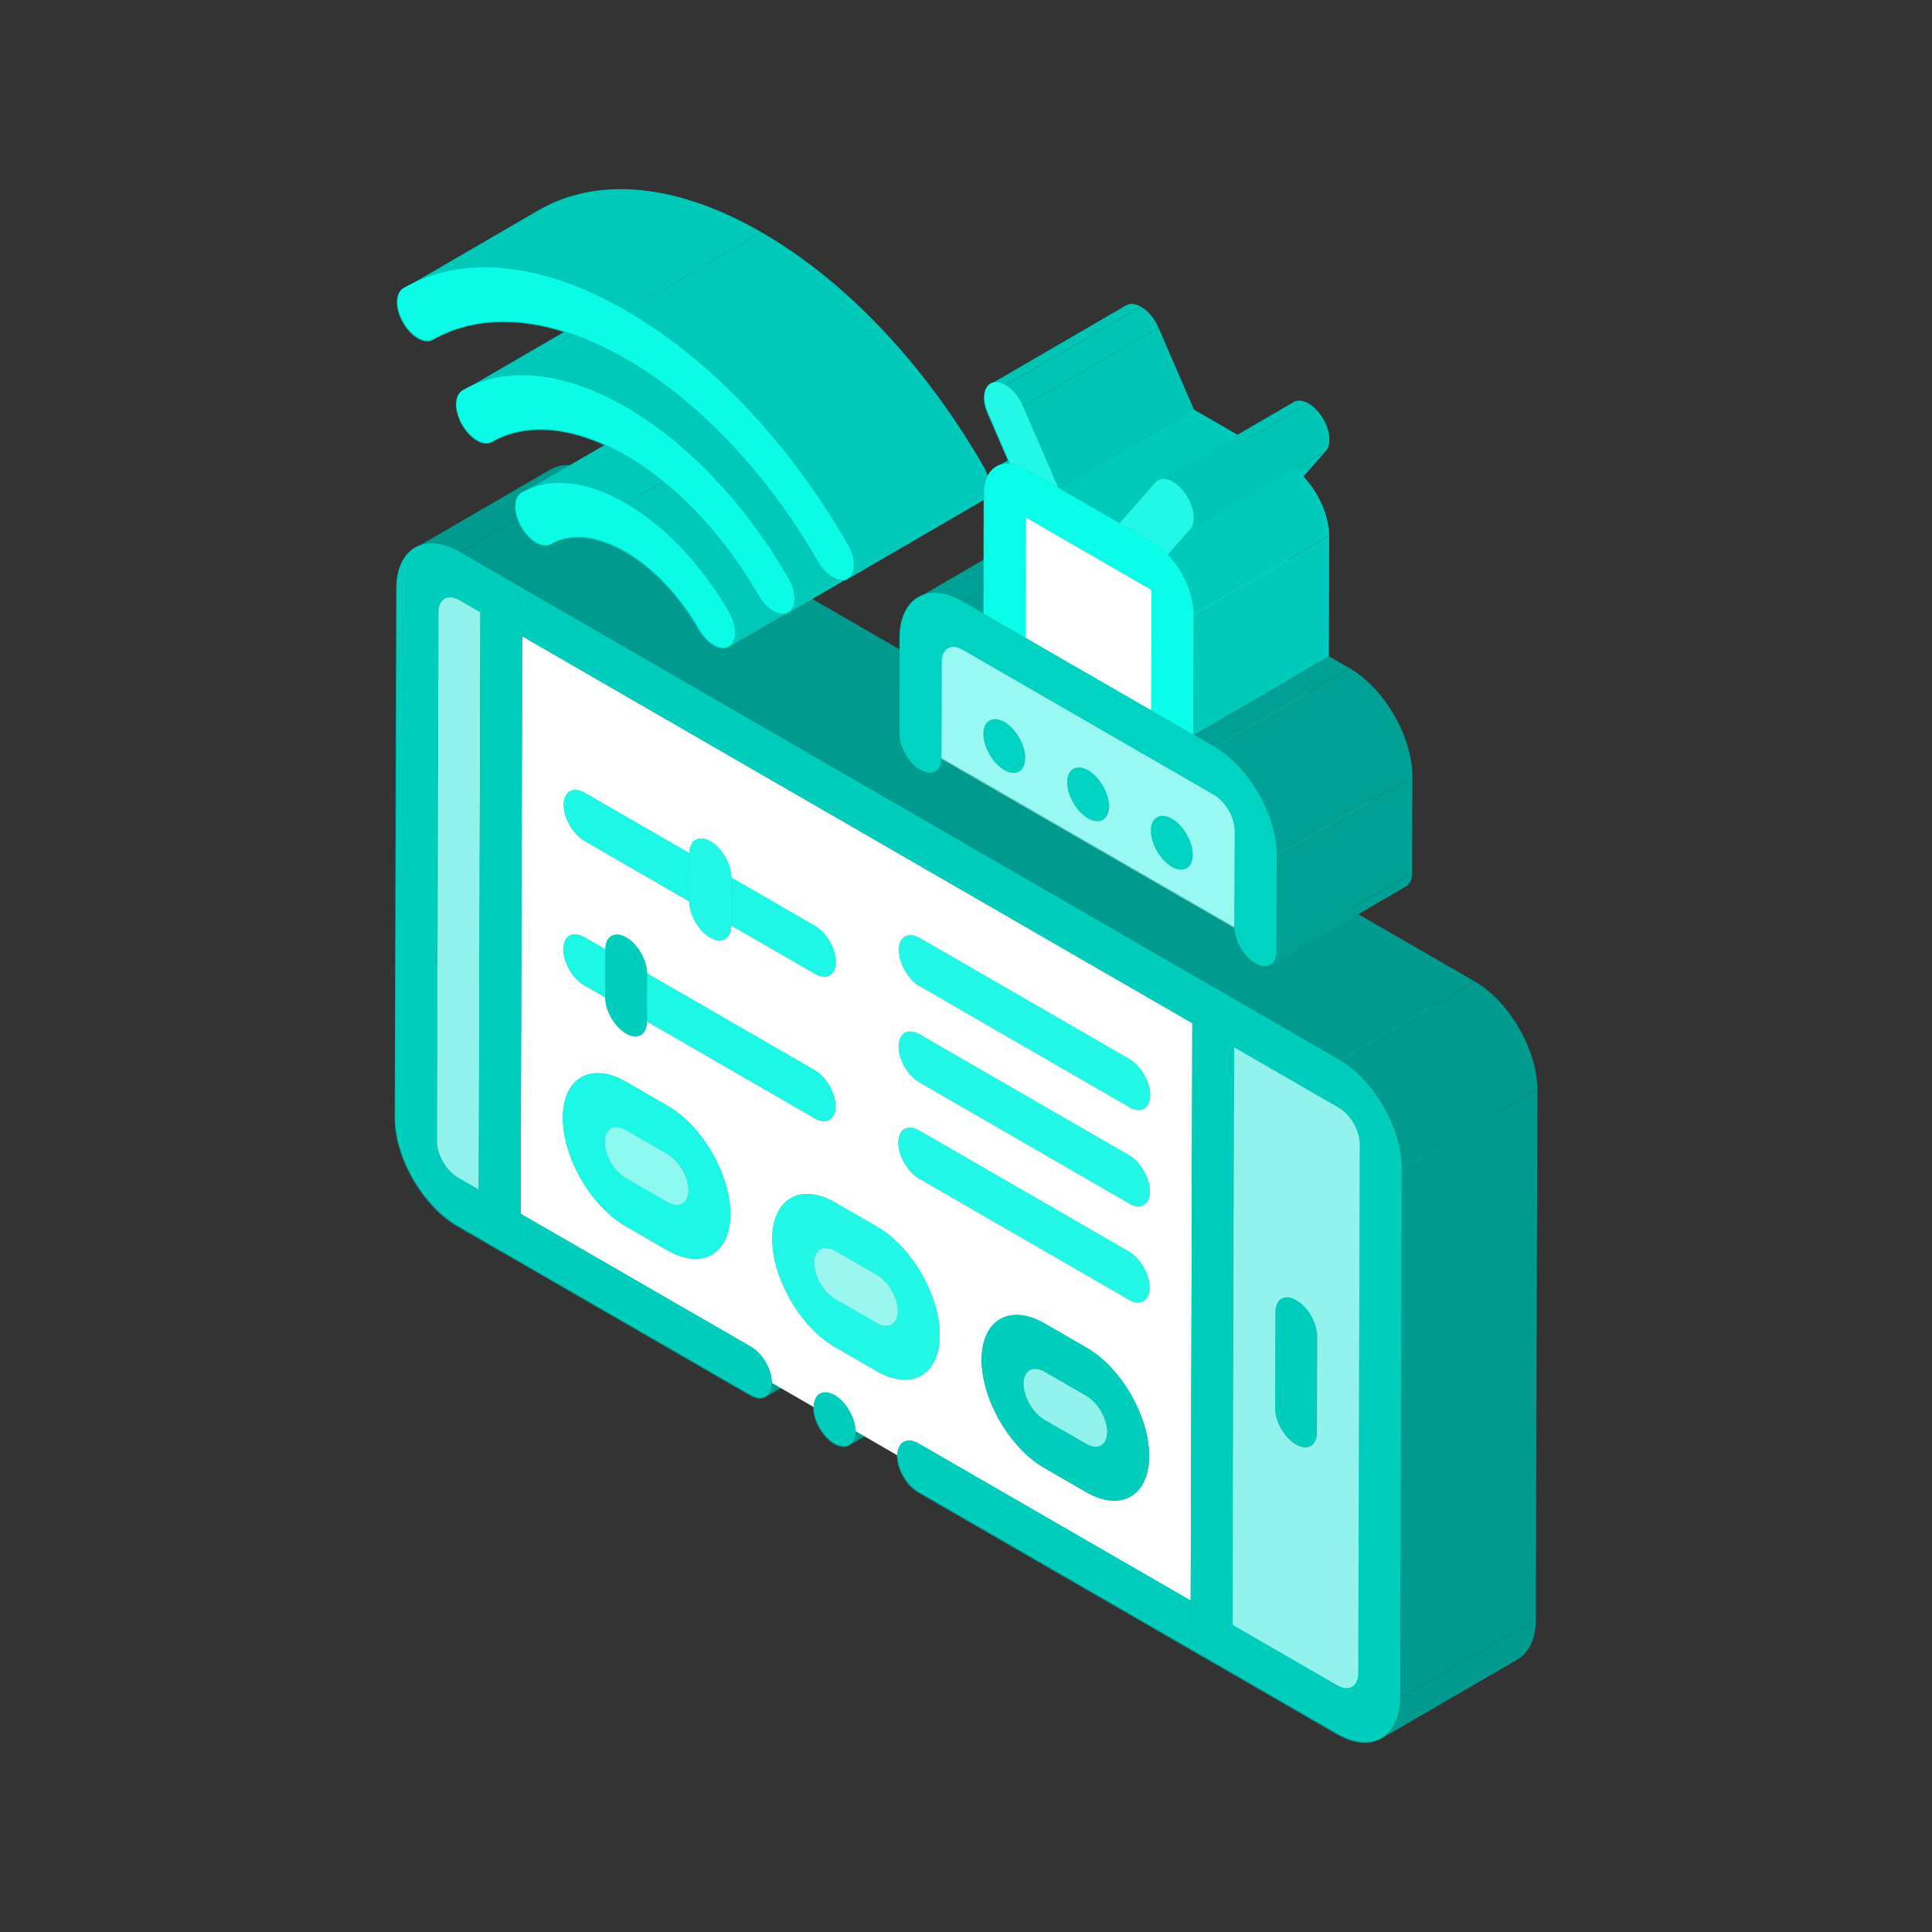 <svg xmlns="http://www.w3.org/2000/svg" enable-background="new 0 0 100 100" viewBox="0 0 100 100"><rect x="0" y="0" width="100" height="100" fill="#333333" stroke="none"/><path fill="#009b8e" d="M22.594 59.122l7.048-4.096c-.002.686.482 1.527 1.079 1.872l-7.048 4.096C23.075 60.649 22.592 59.808 22.594 59.122zM33.653 60.716l-7.048 4.096c-.197.115-.471.098-.773-.076l7.048-4.096C33.183 60.814 33.456 60.831 33.653 60.716z" class="color00249b svgShape"/><polygon fill="#009b8e" points="23.672 60.994 30.72 56.898 31.806 57.525 24.758 61.62" class="color00249b svgShape"/><path fill="#009b8e" d="M33.653,60.716l-7.048,4.096c0.195-0.113,0.315-0.354,0.316-0.697l7.048-4.096
					C33.969,60.362,33.848,60.603,33.653,60.716z" class="color00249b svgShape"/><polygon fill="#009b8e" points="26.925 62.872 33.973 58.776 33.97 60.02 26.922 64.115" class="color00249b svgShape"/><polygon fill="#009b8e" points="26.925 62.872 33.973 58.776 45.897 65.66 38.849 69.756" class="color00249b svgShape"/><polygon fill="#cdcdcd" points="32.353 63.511 39.401 59.415 41.569 60.666 34.521 64.762" class="colorcdcdcd svgShape"/><polygon fill="#009b8e" points="22.671 31.724 29.719 27.628 29.642 55.026 22.594 59.122" class="color00249b svgShape"/><polygon fill="#5fc1b9" points="24.843 31.732 31.89 27.636 31.806 57.525 24.758 61.62" class="color5f78c1 svgShape"/><polygon fill="#009b8e" points="27.01 32.983 34.058 28.887 33.973 58.776 26.925 62.872" class="color00249b svgShape"/><path fill="#cdcdcd" d="M36.159,53.799c-0.006,2.062,1.448,4.58,3.242,5.616l-7.048,4.096
					c-0.897-0.518-1.709-1.407-2.296-2.423c2.349-1.365,4.698-2.731,7.047-4.096c-2.349,1.365-4.698,2.73-7.048,4.096
					c-0.587-1.017-0.949-2.162-0.946-3.192C31.46,56.529,33.809,55.164,36.159,53.799c-2.35,1.365-4.699,2.73-7.048,4.095
					c0.003-1.022,0.365-1.742,0.949-2.081l7.048-4.096C36.524,52.057,36.161,52.777,36.159,53.799z" class="colorcdcdcd svgShape"/><path fill="#00c5b5" d="M31.594,58.453l7.048-4.096c-0.194,0.113-0.315,0.353-0.316,0.693
					c-0.002,0.686,0.482,1.527,1.082,1.874L32.36,61.02c-0.6-0.347-1.084-1.188-1.082-1.874
					C31.279,58.806,31.399,58.566,31.594,58.453z" class="color007ec5 svgShape"/><polygon fill="#00c5b5" points="32.36 61.02 39.408 56.924 41.576 58.176 34.528 62.271" class="color007ec5 svgShape"/><path fill="#41e1d4" d="M31.594,58.453l7.048-4.096c0.197-0.115,0.471-0.098,0.773,0.076l-7.048,4.096
					C32.065,58.355,31.791,58.339,31.594,58.453z" class="color5cb5c7 svgShape"/><path fill="#009b8e" d="M46.657,68.224l-7.048,4.096c0.195-0.113,0.317-0.354,0.318-0.695
					c0.002-0.686-0.485-1.525-1.079-1.868l7.048-4.096c0.594,0.343,1.081,1.182,1.079,1.868
					C46.974,67.869,46.853,68.11,46.657,68.224z" class="color00249b svgShape"/><path fill="#009b8e" d="M38.849,69.756c0.594,0.343,1.081,1.182,1.079,1.868c-0.002,0.686-0.492,0.965-1.086,0.622
					l-13.009-7.511c0.6,0.346,1.087,0.069,1.089-0.62l0.003-1.244L38.849,69.756z" class="color00249b svgShape"/><path fill="#00c5b5" d="M42.344,58.25l-7.048,4.096c-0.197,0.114-0.469,0.099-0.768-0.074l7.048-4.096
					C41.875,58.349,42.147,58.364,42.344,58.25z" class="color007ec5 svgShape"/><path fill="#cdcdcd" d="M41.569,60.666c0.901,0.52,1.719,0.568,2.31,0.224l-7.048,4.096
					c-0.004,0.002-0.007,0.004-0.011,0.006c2.349-1.365,4.698-2.73,7.047-4.096c-2.349,1.365-4.698,2.73-7.048,4.096
					c-0.59,0.337-1.404,0.287-2.299-0.23C36.635,63.533,39.454,61.895,41.569,60.666z" class="colorcdcdcd svgShape"/><polygon fill="#41e1d4" points="32.367 58.529 39.415 54.433 41.583 55.685 34.535 59.781" class="color5cb5c7 svgShape"/><path fill="#00c5b5" d="M30.06,55.813l7.048-4.096c0.592-0.344,1.411-0.296,2.314,0.225l-7.048,4.096
					C31.471,55.517,30.652,55.47,30.06,55.813z" class="color007ec5 svgShape"/><path fill="#41e1d4" d="M42.661,57.553c-0.001,0.342-0.122,0.583-0.318,0.696l-7.048,4.096
					c0.195-0.114,0.317-0.355,0.318-0.696C37.963,60.284,40.311,58.919,42.661,57.553c-2.35,1.366-4.699,2.731-7.048,4.096
					c0.002-0.686-0.482-1.523-1.079-1.868l7.048-4.096C42.18,56.029,42.663,56.867,42.661,57.553z" class="color5cb5c7 svgShape"/><path fill="#cdcdcd" d="M49.459 68.088c-.194.113-.315.352-.316.692-1.175.683-2.35 1.365-3.524 2.048-.572.332-1.144.665-1.716.997-.199.115-.463.269-.662.385-.097.056-.226.131-.322.187l-.823.478c.001-.34.122-.579.316-.692C44.525 70.955 47.345 69.317 49.459 68.088zM36.183 45.083c-.002.686.482 1.524 1.082 1.87l-7.048 4.096c-.6-.347-1.084-1.184-1.082-1.87C31.485 47.814 33.834 46.448 36.183 45.083z" class="colorcdcdcd svgShape"/><path fill="#cdcdcd" d="M36.183,45.083C36.183,45.083,36.183,45.083,36.183,45.083c-2.349,1.365-4.699,2.731-7.048,4.096
					c0,0,0,0,0,0C31.485,47.814,33.834,46.448,36.183,45.083z" class="colorcdcdcd svgShape"/><path fill="#009b8e" d="M42.411,72.184l7.048-4.096c0.198-0.115,0.472-0.099,0.773,0.075l-7.048,4.096
					C42.883,72.085,42.609,72.069,42.411,72.184z" class="color00249b svgShape"/><polygon fill="#00c5b5" points="32.374 56.039 39.422 51.943 41.59 53.194 34.542 57.29" class="color007ec5 svgShape"/><polygon fill="#00c5b5" points="31.306 49.183 38.354 45.087 38.347 47.578 31.299 51.674" class="color007ec5 svgShape"/><polygon fill="#cdcdcd" points="30.217 51.049 37.265 46.953 38.347 47.578 31.299 51.674" class="colorcdcdcd svgShape"/><path fill="#cdcdcd" d="M36.5,44.387c-0.195,0.113-0.315,0.354-0.316,0.696c-2.349,1.365-4.699,2.731-7.048,4.096
					c0.001-0.342,0.122-0.583,0.316-0.696C31.566,47.254,34.385,45.615,36.5,44.387z" class="colorcdcdcd svgShape"/><path fill="#009b8e" d="M50.993,70.727l-7.048,4.096c0.195-0.113,0.317-0.354,0.318-0.695
					c0.002-0.686-0.485-1.526-1.079-1.868l7.048-4.096c0.594,0.343,1.081,1.182,1.079,1.868
					C51.31,70.372,51.188,70.613,50.993,70.727z" class="color00249b svgShape"/><path fill="#cdcdcd" d="M39.429,49.452c0.3,0.173,0.572,0.189,0.769,0.075l-7.048,4.096
					c-0.197,0.114-0.469,0.098-0.769-0.075C34.73,52.182,37.079,50.817,39.429,49.452c-2.35,1.365-4.699,2.731-7.048,4.096
					c-0.6-0.347-1.084-1.184-1.082-1.874l7.048-4.096C38.345,48.268,38.829,49.105,39.429,49.452z" class="colorcdcdcd svgShape"/><path fill="#00c5b5" d="M29.452 48.482l7.048-4.096c.197-.115.471-.098.773.076l-7.048 4.096C29.922 48.384 29.649 48.368 29.452 48.482zM43.879 60.89l-7.048 4.096c.584-.34.947-1.061.95-2.085.006-2.058-1.448-4.577-3.239-5.611l7.048-4.096c1.791 1.034 3.245 3.553 3.239 5.611C44.826 59.829 44.463 60.551 43.879 60.89z" class="color007ec5 svgShape"/><path fill="#00c5b5" d="M34.542,57.29c1.791,1.034,3.245,3.553,3.239,5.611c-0.006,2.061-1.47,2.896-3.26,1.862
					l-2.167-1.251c-1.794-1.036-3.248-3.555-3.242-5.616c0.006-2.058,1.469-2.892,3.264-1.856L34.542,57.29z M34.528,62.271
					c0.597,0.345,1.084,0.064,1.086-0.622c0.002-0.686-0.482-1.524-1.079-1.868l-2.168-1.251c-0.6-0.347-1.087-0.069-1.089,0.617
					c-0.002,0.686,0.482,1.527,1.082,1.874L34.528,62.271L34.528,62.271z" class="color007ec5 svgShape"/><polygon fill="#009b8e" points="33.474 50.435 40.522 46.339 40.515 48.83 33.467 52.925" class="color00249b svgShape"/><path fill="#cdcdcd" d="M49.185,53.835c0.302,0.175,0.576,0.191,0.773,0.076l-7.048,4.096
					c-0.197,0.115-0.471,0.098-0.773-0.076C44.252,56.702,47.071,55.064,49.185,53.835z" class="colorcdcdcd svgShape"/><path fill="#00c5b5" d="M49.959,53.911l-7.048,4.096c0.194-0.113,0.315-0.353,0.315-0.693
					c0.002-0.69-0.482-1.527-1.082-1.874l7.048-4.096c0.6,0.347,1.084,1.184,1.082,1.874C50.273,53.559,50.153,53.799,49.959,53.911
					z" class="color007ec5 svgShape"/><path fill="#00c5b5" d="M42.144,55.44c0.6,0.347,1.084,1.184,1.082,1.874c-0.002,0.686-0.489,0.963-1.089,0.617
					l-8.67-5.006l0.007-2.491L42.144,55.44z" class="color007ec5 svgShape"/><path fill="#cdcdcd" d="M42.144,55.44l4.894-2.844l-6.524-3.767l-7.048,4.096l8.67,5.006l1.088-0.632
					C43.22,56.612,42.74,55.785,42.144,55.44z" class="colorcdcdcd svgShape"/><path fill="#009b8e" d="M33.467,52.925c-0.001,0.343-0.122,0.584-0.317,0.697l0.76-0.442L33.467,52.925z M36.063,51.93
					l4.135-2.403c0.195-0.113,0.316-0.354,0.317-0.697l-4.895,2.844L36.063,51.93z" class="color00249b svgShape"/><polygon fill="#00c5b5" points="30.224 48.558 37.272 44.463 38.354 45.087 31.306 49.183" class="color007ec5 svgShape"/><path fill="#cdcdcd" d="M53.794 70.591c-.194.113-.315.352-.316.692-1.175.683-2.35 1.365-3.524 2.048-.346.201-.691.402-1.037.602-.204.118-.476.277-.679.395-.199.116-.463.269-.662.385-.097.056-.226.131-.322.187l-.823.478c.001-.34.122-.579.316-.692C48.861 73.458 51.68 71.82 53.794 70.591zM31.622 48.49l7.048-4.096c-.194.113-.315.353-.315.693l-7.048 4.096C31.307 48.843 31.428 48.603 31.622 48.49z" class="colorcdcdcd svgShape"/><path fill="#009b8e" d="M46.746,74.687l7.048-4.096c0.198-0.115,0.472-0.099,0.773,0.075l-7.048,4.096
					C47.218,74.588,46.944,74.572,46.746,74.687z" class="color00249b svgShape"/><polygon fill="#cdcdcd" points="43.191 69.768 50.239 65.672 52.407 66.924 45.359 71.02" class="colorcdcdcd svgShape"/><path fill="#009b8e" d="M31.622,48.49l7.048-4.096c0.197-0.115,0.471-0.099,0.773,0.076l-7.048,4.096
					C32.093,48.392,31.819,48.375,31.622,48.49z" class="color00249b svgShape"/><polygon fill="#00c5b5" points="33.474 50.435 40.522 46.339 49.192 51.345 42.144 55.44" class="color007ec5 svgShape"/><path fill="#009b8e" d="M32.395,48.566c0.597,0.345,1.081,1.182,1.079,1.868l-0.007,2.491
					c-0.002,0.69-0.489,0.967-1.086,0.622c-0.6-0.346-1.084-1.184-1.082-1.874l0.007-2.491
					C31.308,48.497,31.795,48.22,32.395,48.566z" class="color00249b svgShape"/><path fill="#009b8e" d="M32.395,48.566l7.048-4.096c0.597,0.345,1.081,1.182,1.079,1.868l-7.048,4.096
					C33.476,49.749,32.992,48.911,32.395,48.566z" class="color00249b svgShape"/><path fill="#cdcdcd" d="M40.897,62.071l7.048-4.096c-0.584,0.339-0.946,1.059-0.949,2.081
					c-0.006,2.062,1.448,4.58,3.242,5.616l-7.048,4.096c-1.794-1.036-3.248-3.554-3.242-5.616
					C39.951,63.13,40.314,62.41,40.897,62.071z" class="colorcdcdcd svgShape"/><path fill="#00c5b5" d="M42.432,64.71l7.048-4.096c-0.194,0.113-0.315,0.353-0.315,0.693
					c-0.002,0.686,0.482,1.527,1.082,1.874l-7.048,4.096c-0.6-0.346-1.084-1.188-1.082-1.874
					C42.117,65.063,42.237,64.823,42.432,64.71z" class="colorc57800 svgShape"/><path fill="#cdcdcd" d="M36.204,37.611c-0.002,0.686,0.482,1.524,1.082,1.87l-7.048,4.096
					c-0.6-0.347-1.084-1.184-1.082-1.87C31.506,40.341,33.855,38.976,36.204,37.611z" class="colorcdcdcd svgShape"/><path fill="#cdcdcd" d="M36.204,37.611C36.204,37.611,36.204,37.611,36.204,37.611c-2.349,1.365-4.699,2.731-7.048,4.096
					c0,0,0,0,0,0C31.506,40.341,33.855,38.976,36.204,37.611z" class="colorcdcdcd svgShape"/><polygon fill="#00c5b5" points="43.198 67.277 50.246 63.181 52.414 64.433 45.366 68.529" class="colorc57800 svgShape"/><path fill="#68c5bd" d="M42.432,64.71l7.048-4.096c0.197-0.115,0.471-0.098,0.773,0.076l-7.048,4.096
					C42.903,64.612,42.629,64.596,42.432,64.71z" class="colorc59e68 svgShape"/><path fill="#cdcdcd" d="M36.521,36.914c-0.195,0.113-0.315,0.354-0.316,0.697c-2.349,1.365-4.699,2.731-7.048,4.096
					c0.001-0.343,0.122-0.583,0.316-0.697C31.587,39.781,34.406,38.143,36.521,36.914z" class="colorcdcdcd svgShape"/><path fill="#00c5b5" d="M53.182,64.507l-7.048,4.096c-0.197,0.114-0.469,0.099-0.768-0.074l7.048-4.096
					C52.713,64.606,52.985,64.621,53.182,64.507z" class="colorc57800 svgShape"/><path fill="#cdcdcd" d="M52.407,66.924c0.901,0.52,1.719,0.568,2.31,0.224l-7.048,4.096
					c-0.003,0.002-0.007,0.004-0.01,0.006c2.349-1.365,4.698-2.73,7.047-4.095c-2.349,1.365-4.698,2.73-7.048,4.096
					c-0.59,0.337-1.404,0.287-2.299-0.23C47.473,69.791,50.292,68.152,52.407,66.924z" class="colorcdcdcd svgShape"/><path fill="#00c5b5" d="M29.473,41.01l7.048-4.096c0.197-0.115,0.47-0.098,0.772,0.076l-7.048,4.096
					C29.943,40.912,29.67,40.896,29.473,41.01z" class="color007ec5 svgShape"/><polygon fill="#68c5bd" points="43.205 64.786 50.253 60.691 52.421 61.942 45.373 66.038" class="colorc59e68 svgShape"/><path fill="#00c5b5" d="M40.897,62.071l7.048-4.096c0.592-0.344,1.411-0.296,2.315,0.225l-7.048,4.096
					C42.309,61.774,41.489,61.727,40.897,62.071z" class="colorc57800 svgShape"/><path fill="#68c5bd" d="M53.499,63.811c-0.001,0.342-0.122,0.583-0.317,0.696l-7.048,4.096
					c0.195-0.114,0.316-0.355,0.317-0.696C48.8,66.541,51.15,65.176,53.499,63.811c-2.35,1.365-4.699,2.73-7.048,4.096
					c0.002-0.686-0.482-1.524-1.079-1.868l7.048-4.096C53.018,62.287,53.501,63.125,53.499,63.811z" class="colorc59e68 svgShape"/><polygon fill="#00c5b5" points="43.212 62.296 50.26 58.2 52.428 59.451 45.38 63.547" class="colorc57800 svgShape"/><polygon fill="#cdcdcd" points="30.238 43.577 37.286 39.481 42.704 42.609 35.656 46.705" class="colorcdcdcd svgShape"/><path fill="#cdcdcd" d="M43.785,44.483c0.3,0.173,0.572,0.189,0.769,0.075l-7.048,4.096
					c-0.197,0.114-0.469,0.098-0.769-0.075C39.087,47.213,41.436,45.848,43.785,44.483c-2.35,1.365-4.699,2.73-7.048,4.096
					c-0.6-0.347-1.084-1.184-1.082-1.874l7.048-4.096C42.702,43.299,43.185,44.136,43.785,44.483z" class="colorcdcdcd svgShape"/><path fill="#00c5b5" d="M54.717,67.147l-7.048,4.096c0.584-0.34,0.947-1.061,0.95-2.086
					c0.006-2.058-1.448-4.577-3.239-5.611l7.048-4.096c1.791,1.034,3.245,3.553,3.239,5.611
					C55.664,66.087,55.301,66.808,54.717,67.147z" class="colorc57800 svgShape"/><polygon fill="#cdcdcd" points="37.823 47.956 44.871 43.86 49.206 46.363 42.159 50.459" class="colorcdcdcd svgShape"/><path fill="#00c5b5" d="M44.555,44.558l-7.048,4.096c0.195-0.113,0.316-0.354,0.317-0.697l7.048-4.096
					C44.87,44.203,44.749,44.444,44.555,44.558z" class="colorc57800 svgShape"/><polygon fill="#00c5b5" points="35.663 44.214 42.711 40.118 42.704 42.609 35.656 46.705" class="color007ec5 svgShape"/><path fill="#cdcdcd" d="M43.026,39.425c-0.194,0.113-0.315,0.353-0.316,0.693c-1.175,0.683-2.35,1.365-3.524,2.048
					c-0.459,0.267-0.919,0.534-1.378,0.801c-0.441,0.256-0.882,0.512-1.322,0.769l-0.823,0.478c0.001-0.34,0.121-0.58,0.316-0.693
					C38.093,42.292,40.912,40.654,43.026,39.425z" class="colorcdcdcd svgShape"/><path fill="#00c5b5" d="M36.752,43.597c0.597,0.345,1.081,1.182,1.079,1.868l-0.007,2.491
					c-0.002,0.69-0.489,0.967-1.086,0.622c-0.6-0.347-1.084-1.184-1.082-1.874l0.007-2.491
					C35.665,43.528,36.152,43.251,36.752,43.597z" class="colorc57800 svgShape"/><path fill="#00c5b5" d="M37.808,42.967c-0.295,0.171-0.59,0.343-0.885,0.514l5.787-3.363
					c-1.175,0.683-2.35,1.365-3.525,2.048C38.727,42.433,38.268,42.7,37.808,42.967z M35.978,43.521
					c1.871-1.087,4.294-2.496,6.292-3.657l-4.978-2.874l-7.048,4.096l5.417,3.128C35.664,43.874,35.784,43.634,35.978,43.521z" class="color007ec5 svgShape"/><polygon fill="#009b8e" points="47.519 74.762 54.567 70.666 68.655 78.799 61.607 82.895" class="color00249b svgShape"/><polygon fill="#cdcdcd" points="54.029 76.025 61.077 71.929 63.244 73.181 56.196 77.277" class="colorcdcdcd svgShape"/><polygon fill="#00c5b5" points="37.83 45.465 44.878 41.37 44.871 43.86 37.823 47.956" class="colorc57800 svgShape"/><path fill="#00c5b5" d="M35.978 43.521l7.048-4.096c.197-.115.471-.098.773.076l-7.048 4.096C36.449 43.423 36.176 43.406 35.978 43.521zM36.752 43.597l7.048-4.096c.597.345 1.081 1.182 1.079 1.868l-7.048 4.096C37.832 44.779 37.349 43.942 36.752 43.597z" class="colorc57800 svgShape"/><path fill="#cdcdcd" d="M57.834,66.313c-0.006,2.062,1.448,4.58,3.242,5.616l-7.048,4.096
					c-1.794-1.036-3.248-3.554-3.242-5.616c0.003-1.022,0.365-1.742,0.949-2.081l7.048-4.096
					C58.2,64.572,57.837,65.292,57.834,66.313z" class="colorcdcdcd svgShape"/><path fill="#009b8e" d="M53.27,70.968l7.048-4.096c-0.194,0.113-0.315,0.353-0.316,0.693
					c-0.002,0.686,0.482,1.527,1.082,1.874l-7.048,4.096c-0.6-0.346-1.084-1.188-1.082-1.874
					C52.955,71.32,53.075,71.081,53.27,70.968z" class="color00249b svgShape"/><polygon fill="#009b8e" points="54.036 73.535 61.084 69.439 63.251 70.69 56.203 74.786" class="color00249b svgShape"/><path fill="#5fc1b9" d="M53.27,70.968l7.048-4.096c0.197-0.115,0.471-0.099,0.773,0.076l-7.048,4.096
					C53.741,70.869,53.467,70.853,53.27,70.968z" class="color5f78c1 svgShape"/><path fill="#cdcdcd" d="M53.524,55.095c-0.002,0.686,0.482,1.524,1.082,1.87c-1.175,0.683-2.35,1.365-3.525,2.048
					c-0.9,0.523-1.8,1.046-2.7,1.569l-0.823,0.478c-0.6-0.347-1.084-1.184-1.082-1.87C48.825,57.825,51.174,56.46,53.524,55.095
					c-2.35,1.365-4.699,2.73-7.048,4.096c0.001-0.343,0.122-0.583,0.316-0.696l7.048-4.096
					C53.646,54.511,53.525,54.752,53.524,55.095z" class="colorcdcdcd svgShape"/><path fill="#009b8e" d="M61.603 84.139c-.002.69.482 1.527 1.082 1.874l-15.173-8.76c-.597-.345-1.084-1.188-1.082-1.874.002-.686.492-.962 1.089-.617l14.088 8.134L61.603 84.139zM64.02 70.764l-7.048 4.096c-.197.114-.469.099-.768-.074l7.048-4.096C63.551 70.863 63.823 70.879 64.02 70.764z" class="color00249b svgShape"/><path fill="#cdcdcd" d="M63.244,73.181c0.901,0.52,1.719,0.568,2.31,0.224l-7.048,4.096
					c-0.004,0.002-0.007,0.004-0.01,0.006c2.349-1.365,4.698-2.73,7.047-4.095c-2.349,1.365-4.698,2.73-7.048,4.096
					c-0.59,0.337-1.404,0.287-2.299-0.23C58.311,76.048,61.13,74.41,63.244,73.181z" class="colorcdcdcd svgShape"/><path fill="#00c5b5" d="M46.792,58.494l7.048-4.096c0.197-0.115,0.471-0.098,0.773,0.076l-7.048,4.096
					C47.263,58.396,46.99,58.379,46.792,58.494z" class="colorc57800 svgShape"/><path fill="#cdcdcd" d="M49.206,46.363c0.302,0.175,0.576,0.191,0.773,0.076l-7.048,4.096
					c-0.197,0.115-0.471,0.098-0.773-0.076C44.273,49.23,47.092,47.592,49.206,46.363z" class="colorcdcdcd svgShape"/><polygon fill="#5fc1b9" points="54.043 71.044 61.091 66.948 63.259 68.2 56.211 72.295" class="color5f78c1 svgShape"/><path fill="#009b8e" d="M51.736,68.328l7.048-4.096c0.592-0.344,1.411-0.296,2.315,0.225l-7.048,4.096
					C53.147,68.032,52.327,67.984,51.736,68.328z" class="color00249b svgShape"/><polygon fill="#00c5b5" points="37.83 45.465 44.878 41.37 49.214 43.873 42.166 47.968" class="color007ec5 svgShape"/><path fill="#5fc1b9" d="M64.337,70.068c-0.001,0.342-0.122,0.583-0.317,0.696l-7.048,4.096
					c0.195-0.114,0.316-0.355,0.317-0.696C59.638,72.799,61.987,71.433,64.337,70.068c-2.35,1.365-4.699,2.731-7.048,4.096
					c0.002-0.686-0.482-1.524-1.079-1.868l7.048-4.096C63.855,68.544,64.339,69.382,64.337,70.068z" class="color5f78c1 svgShape"/><path fill="#00c5b5" d="M49.98,46.439l-7.048,4.096c0.194-0.113,0.315-0.353,0.316-0.693
					c0.002-0.69-0.482-1.527-1.082-1.874l7.048-4.096c0.6,0.347,1.084,1.184,1.082,1.874C50.294,46.087,50.174,46.326,49.98,46.439z
					" class="color007ec5 svgShape"/><polygon fill="#009b8e" points="54.05 68.553 61.098 64.457 63.266 65.709 56.218 69.805" class="color00249b svgShape"/><path fill="#cdcdcd" d="M53.538,50.113c-0.002,0.686,0.482,1.524,1.082,1.87l-7.048,4.096
					c-0.6-0.347-1.084-1.184-1.082-1.87C48.839,52.844,51.188,51.479,53.538,50.113c-2.35,1.365-4.699,2.73-7.048,4.096
					c0.001-0.342,0.122-0.583,0.316-0.696l7.048-4.096C53.66,49.53,53.539,49.771,53.538,50.113z" class="colorcdcdcd svgShape"/><path fill="#00c5b5" d="M46.806,53.513l7.048-4.096c0.197-0.115,0.471-0.098,0.772,0.076l-7.048,4.096
					C47.277,53.414,47.004,53.398,46.806,53.513z" class="colorc57800 svgShape"/><path fill="#009b8e" d="M65.555,73.405l-7.048,4.096c0.584-0.34,0.947-1.061,0.95-2.086
					c0.006-2.058-1.448-4.577-3.239-5.61l7.048-4.096c1.791,1.034,3.245,3.553,3.239,5.611
					C66.502,72.344,66.139,73.065,65.555,73.405z" class="color00249b svgShape"/><path fill="#cdcdcd" d="M53.552,45.132c-0.002,0.686,0.482,1.524,1.082,1.87c-1.175,0.683-2.35,1.365-3.525,2.048
					c-0.346,0.201-0.691,0.402-1.037,0.602c-0.555,0.322-1.109,0.645-1.664,0.967l-0.823,0.478c-0.6-0.347-1.084-1.184-1.082-1.87
					C48.854,47.862,51.203,46.497,53.552,45.132c-2.35,1.365-4.699,2.73-7.048,4.096c0.001-0.343,0.122-0.583,0.316-0.697
					l7.048-4.096C53.674,44.548,53.553,44.789,53.552,45.132z" class="colorcdcdcd svgShape"/><path fill="#68c5bd" d="M45.373,66.038c0.597,0.345,1.081,1.182,1.079,1.868c-0.002,0.686-0.489,0.967-1.086,0.622
					l-2.168-1.251c-0.6-0.346-1.084-1.188-1.082-1.874c0.002-0.686,0.489-0.963,1.089-0.617L45.373,66.038z" class="colorc59e68 svgShape"/><path fill="#00c5b5" d="M45.38,63.547c1.791,1.034,3.245,3.553,3.239,5.611c-0.006,2.062-1.47,2.896-3.26,1.862
					l-2.168-1.252c-1.794-1.036-3.248-3.554-3.242-5.616c0.006-2.058,1.469-2.892,3.264-1.856L45.38,63.547z M45.366,68.529
					c0.597,0.345,1.084,0.064,1.086-0.622c0.002-0.686-0.482-1.524-1.079-1.868l-2.168-1.252c-0.6-0.346-1.087-0.069-1.089,0.617
					c-0.002,0.686,0.482,1.527,1.082,1.874L45.366,68.529L45.366,68.529z" class="colorc57800 svgShape"/><path fill="#cdcdcd" d="M65.444,63.222c0.3,0.173,0.573,0.189,0.77,0.075l-7.048,4.096
					c-0.197,0.114-0.469,0.098-0.77-0.075C60.51,66.089,63.329,64.451,65.444,63.222z" class="colorcdcdcd svgShape"/><path fill="#00c5b5" d="M66.214,63.297l-7.048,4.096c0.194-0.113,0.315-0.353,0.316-0.694
					c0.002-0.69-0.482-1.527-1.079-1.872l7.048-4.096c0.597,0.345,1.081,1.182,1.079,1.872
					C66.529,62.944,66.408,63.184,66.214,63.297z" class="colorc57800 svgShape"/><path fill="#00c5b5" d="M58.403,64.827c0.597,0.345,1.081,1.182,1.079,1.872c-0.002,0.686-0.489,0.963-1.086,0.619
					l-10.838-6.257c-0.6-0.347-1.084-1.184-1.082-1.87c0.002-0.69,0.489-0.967,1.089-0.621L58.403,64.827z" class="colorc57800 svgShape"/><path fill="#cdcdcd" d="M58.403,64.827l4.895-2.844l-8.692-5.018l-7.048,4.096l10.838,6.257l1.085-0.631
					C59.478,66,58.996,65.17,58.403,64.827z" class="colorcdcdcd svgShape"/><path fill="#00c5b5" d="M46.821,48.531l7.048-4.096c0.197-0.115,0.471-0.098,0.773,0.076l-7.048,4.096
					C47.291,48.433,47.018,48.416,46.821,48.531z" class="colorc57800 svgShape"/><polygon fill="#00c5b5" points="47.565 58.57 54.613 54.474 65.451 60.732 58.403 64.827" class="colorc57800 svgShape"/><path fill="#cdcdcd" d="M66.228,58.316l-7.048,4.096c-0.197,0.114-0.469,0.099-0.77-0.075l7.048-4.096
					C65.758,58.414,66.031,58.43,66.228,58.316z" class="colorcdcdcd svgShape"/><path fill="#00c5b5" d="M66.228,58.316l-7.048,4.096c0.194-0.113,0.315-0.353,0.316-0.694
					c0.002-0.69-0.482-1.527-1.079-1.872l7.048-4.096c0.597,0.345,1.081,1.182,1.079,1.872
					C66.543,57.963,66.422,58.203,66.228,58.316z" class="colorc57800 svgShape"/><path fill="#00c5b5" d="M58.417,59.846c0.597,0.345,1.081,1.182,1.079,1.872c-0.002,0.686-0.489,0.963-1.086,0.619
					l-10.838-6.257c-0.6-0.347-1.084-1.184-1.082-1.87c0.002-0.69,0.489-0.967,1.089-0.621L58.417,59.846z" class="colorc57800 svgShape"/><path fill="#cdcdcd" d="M58.417,59.846l4.894-2.844l-8.692-5.018l-7.048,4.096l10.838,6.257l1.085-0.631
					C59.492,61.019,59.011,60.189,58.417,59.846z" class="colorcdcdcd svgShape"/><polygon fill="#00c5b5" points="47.579 53.589 54.627 49.493 65.465 55.75 58.417 59.846" class="colorc57800 svgShape"/><path fill="#cdcdcd" d="M65.472,53.259c0.3,0.173,0.573,0.189,0.77,0.075l-7.048,4.096
					c-0.197,0.114-0.469,0.098-0.77-0.075C60.539,56.126,63.358,54.488,65.472,53.259z" class="colorcdcdcd svgShape"/><path fill="#00c5b5" d="M66.242,53.334l-7.048,4.096c0.194-0.113,0.315-0.353,0.316-0.694
					c0.002-0.69-0.482-1.527-1.079-1.872l7.048-4.096c0.597,0.345,1.081,1.182,1.079,1.872
					C66.557,52.981,66.436,53.221,66.242,53.334z" class="colorc57800 svgShape"/><path fill="#00c5b5" d="M58.431,54.864c0.597,0.345,1.081,1.182,1.079,1.872c-0.002,0.686-0.489,0.963-1.086,0.619
					l-10.838-6.257c-0.6-0.347-1.084-1.184-1.082-1.87c0.002-0.69,0.489-0.967,1.089-0.62L58.431,54.864z" class="colorc57800 svgShape"/><path fill="#cdcdcd" d="M58.431,54.864l4.894-2.844l-8.691-5.018l-7.048,4.096l10.838,6.257l1.085-0.631
					C59.506,56.037,59.025,55.207,58.431,54.864z" class="colorcdcdcd svgShape"/><polygon fill="#00c5b5" points="47.593 48.607 54.641 44.511 65.479 50.769 58.431 54.864" class="colorc57800 svgShape"/><path fill="#00c5b5" d="M29.135,49.179c0.002-0.69,0.489-0.967,1.089-0.621l1.082,0.625l-0.007,2.491l-1.082-0.625
					C29.617,50.703,29.133,49.865,29.135,49.179z" class="color007ec5 svgShape"/><path fill="#009b8e" d="M62.011,51.066l7.048-4.096c-0.194,0.113-0.315,0.353-0.316,0.693l-7.048,4.096
					C61.696,51.419,61.816,51.179,62.011,51.066z" class="color00249b svgShape"/><polygon fill="#cdcdcd" points="27.01 32.983 34.058 28.887 68.74 48.911 61.692 53.007" class="colorcdcdcd svgShape"/><polygon fill="#009b8e" points="61.695 51.759 68.743 47.663 68.74 48.911 61.692 53.007" class="color00249b svgShape"/><path fill="#41e1d4" d="M34.528,62.271c0.168,0.097,0.327,0.144,0.469,0.147c0.017,0,0.034,0,0.051-0.001
					c0.027-0.001,0.053-0.005,0.078-0.01c0.005-0.001,0.01-0.002,0.015-0.003c0.034-0.007,0.067-0.018,0.098-0.031
					c0.058-0.025,0.111-0.059,0.157-0.104c0.031-0.03,0.06-0.064,0.085-0.103c0.017-0.026,0.032-0.053,0.046-0.083
					c0.028-0.059,0.049-0.125,0.064-0.197c0.007-0.036,0.013-0.074,0.017-0.114c0.004-0.04,0.006-0.081,0.006-0.124
					c0-0.086-0.007-0.174-0.021-0.263c-0.014-0.089-0.035-0.179-0.063-0.27c-0.014-0.045-0.029-0.09-0.045-0.135
					c-0.182-0.493-0.539-0.964-0.95-1.201l-2.167-1.251c-0.056-0.033-0.112-0.06-0.166-0.081c-0.018-0.007-0.036-0.014-0.054-0.02
					c-0.088-0.03-0.173-0.046-0.252-0.048c-0.127-0.003-0.24,0.029-0.334,0.093c-0.023,0.016-0.046,0.034-0.066,0.054
					c-0.073,0.07-0.13,0.163-0.168,0.278c-0.016,0.049-0.028,0.102-0.037,0.159c-0.006,0.038-0.01,0.078-0.012,0.119
					c-0.001,0.021-0.001,0.042-0.002,0.063c-0.001,0.257,0.067,0.536,0.183,0.803c0.039,0.089,0.083,0.176,0.132,0.261
					c0.049,0.085,0.103,0.167,0.16,0.245c0.086,0.117,0.182,0.226,0.284,0.321c0.034,0.032,0.069,0.062,0.104,0.091
					c0.071,0.057,0.144,0.109,0.219,0.152L34.528,62.271z" class="color5cb5c7 svgShape"/><path fill="#009b8e" d="M43.184 72.259c.594.343 1.081 1.182 1.079 1.868-.002.686-.492.965-1.086.622-.597-.345-1.084-1.188-1.082-1.874C42.097 72.19 42.587 71.914 43.184 72.259zM22.987 31.03l7.048-4.096c-.194.113-.315.353-.316.694l-7.048 4.096C22.672 31.383 22.793 31.143 22.987 31.03z" class="color00249b svgShape"/><path fill="#5fc1b9" d="M22.987,31.03l7.048-4.096c0.197-0.114,0.469-0.099,0.77,0.075l-7.048,4.096
					C23.457,30.932,23.184,30.916,22.987,31.03z" class="color5f78c1 svgShape"/><path fill="#5fc1b9" d="M24.843,31.732L24.758,61.62l-1.085-0.627c-0.597-0.345-1.081-1.186-1.079-1.872l0.078-27.398
					c0.002-0.686,0.489-0.963,1.086-0.619L24.843,31.732z" class="color5f78c1 svgShape"/><polygon fill="#5fc1b9" points="23.757 31.105 30.805 27.009 31.89 27.636 24.843 31.732" class="color5f78c1 svgShape"/><path fill="#009b8e" d="M21.453,28.39l7.048-4.096c0.591-0.344,1.41-0.296,2.311,0.224l-7.048,4.096
					C22.863,28.094,22.045,28.047,21.453,28.39z" class="color00249b svgShape"/><polygon fill="#009b8e" points="27.014 31.736 34.062 27.64 34.058 28.887 27.01 32.983" class="color00249b svgShape"/><polygon fill="#009b8e" points="23.764 28.614 30.812 24.518 32.98 25.77 25.932 29.866" class="color00249b svgShape"/><path fill="#009b8e" d="M25.932 29.866c.6.347 1.084 1.184 1.082 1.87l-.004 1.247-.085 29.889-.003 1.244c-.002.69-.489.967-1.089.62l-2.168-1.251c-1.791-1.034-3.245-3.553-3.239-5.614l.078-27.398c.006-2.058 1.469-2.892 3.26-1.858L25.932 29.866zM24.758 61.62l.085-29.889-1.085-.627c-.597-.345-1.084-.067-1.086.619l-.078 27.398c-.002.686.482 1.527 1.079 1.872L24.758 61.62 24.758 61.62zM62.011 51.066l7.048-4.096c.197-.115.471-.098.773.076l-7.048 4.096C62.482 50.968 62.208 50.952 62.011 51.066z" class="color00249b svgShape"/><polygon fill="#009b8e" points="25.932 29.866 32.98 25.77 69.832 47.047 62.784 51.142" class="color00249b svgShape"/><path fill="#009b8e" d="M25.932,29.866l7.048-4.096c0.6,0.347,1.084,1.184,1.082,1.87l-7.048,4.096
					C27.015,31.05,26.532,30.212,25.932,29.866z" class="color00249b svgShape"/><path fill="#00c5b5" d="M29.156,41.707c0.002-0.69,0.489-0.967,1.089-0.621l5.417,3.128l-0.007,2.491l-5.417-3.128
					C29.638,43.23,29.154,42.393,29.156,41.707z" class="color007ec5 svgShape"/><polygon fill="#009b8e" points="61.607 82.895 68.655 78.799 68.651 80.043 61.603 84.139" class="color00249b svgShape"/><polygon fill="#cdcdcd" points="61.692 53.007 68.74 48.911 68.655 78.799 61.607 82.895" class="colorcdcdcd svgShape"/><polygon fill="#009b8e" points="63.859 54.258 70.907 50.162 70.822 80.051 63.774 84.147" class="color00249b svgShape"/><path fill="#009b8e" d="M61.603,84.139l7.048-4.096c-0.002,0.69,0.482,1.527,1.082,1.874l-7.048,4.096
					C62.085,85.666,61.601,84.828,61.603,84.139z" class="color00249b svgShape"/><path fill="#5fc1b9" d="M56.211,72.295c0.597,0.345,1.081,1.182,1.079,1.868c-0.002,0.686-0.489,0.967-1.086,0.622
					l-2.168-1.251c-0.6-0.346-1.084-1.188-1.082-1.874c0.002-0.686,0.489-0.963,1.089-0.617L56.211,72.295z" class="color5f78c1 svgShape"/><path fill="#00c5b5" d="M42.166,47.968c0.6,0.347,1.084,1.184,1.082,1.874c-0.002,0.686-0.489,0.963-1.089,0.617
					l-4.335-2.503l0.007-2.491L42.166,47.968z" class="color007ec5 svgShape"/><path fill="#009b8e" d="M56.218,69.805c1.791,1.034,3.245,3.553,3.239,5.61c-0.006,2.062-1.469,2.896-3.26,1.862
					l-2.168-1.252c-1.794-1.036-3.248-3.554-3.242-5.616c0.006-2.058,1.47-2.892,3.264-1.856L56.218,69.805z M56.203,74.786
					c0.597,0.345,1.084,0.064,1.086-0.622c0.002-0.686-0.482-1.524-1.079-1.868l-2.168-1.252c-0.6-0.346-1.087-0.069-1.089,0.617
					c-0.002,0.686,0.482,1.527,1.082,1.874L56.203,74.786L56.203,74.786z" class="color00249b svgShape"/><polygon fill="#009b8e" points="63.774 84.147 70.822 80.051 76.243 83.18 69.195 87.276" class="color00249b svgShape"/><path fill="#5fc1b9" d="M74.107,70.719c0.3,0.174,0.573,0.189,0.77,0.075l-7.048,4.096
					c-0.197,0.114-0.469,0.098-0.77-0.075C69.408,73.45,71.757,72.084,74.107,70.719c-2.35,1.366-4.699,2.731-7.048,4.096
					c-0.6-0.346-1.084-1.184-1.082-1.87l7.048-4.096C73.023,69.535,73.507,70.372,74.107,70.719z" class="color5f78c1 svgShape"/><path fill="#009b8e" d="M74.877,70.794l-7.048,4.096c0.194-0.113,0.315-0.353,0.316-0.694l7.048-4.096
					C75.192,70.441,75.071,70.681,74.877,70.794z" class="color00249b svgShape"/><polygon fill="#5fc1b9" points="65.991 67.963 73.039 63.867 73.025 68.849 65.977 72.945" class="color5f78c1 svgShape"/><path fill="#5fc1b9" d="M73.356,63.171c-0.195,0.113-0.315,0.354-0.316,0.697c-1.175,0.683-2.35,1.365-3.524,2.048
					c-0.572,0.333-1.144,0.665-1.716,0.997c-0.199,0.116-0.464,0.269-0.662,0.385c-0.097,0.056-0.226,0.131-0.322,0.187
					l-0.823,0.478c0.001-0.343,0.122-0.583,0.316-0.697C68.422,66.038,71.241,64.399,73.356,63.171z" class="color5f78c1 svgShape"/><polygon fill="#009b8e" points="68.159 69.215 75.207 65.119 75.193 70.1 68.145 74.196" class="color00249b svgShape"/><path fill="#009b8e" d="M66.308,67.266l7.048-4.096c0.197-0.115,0.471-0.098,0.773,0.076l-7.048,4.096
					C66.778,67.168,66.505,67.152,66.308,67.266z" class="color00249b svgShape"/><path fill="#009b8e" d="M67.08,67.342l7.048-4.096c0.597,0.345,1.081,1.182,1.079,1.872l-7.048,4.096
					C68.161,68.525,67.677,67.687,67.08,67.342z" class="color00249b svgShape"/><polygon fill="#5fc1b9" points="70.358 59.256 77.406 55.16 77.329 82.558 70.281 86.654" class="color5f78c1 svgShape"/><path fill="#009b8e" d="M77.011,83.254l-7.048,4.096c-0.197,0.114-0.469,0.099-0.768-0.074l7.048-4.096
					C76.543,83.353,76.814,83.369,77.011,83.254z" class="color00249b svgShape"/><path fill="#5fc1b9" d="M77.011,83.254l-7.048,4.096c0.195-0.113,0.316-0.355,0.317-0.696l7.048-4.096
					C77.328,82.9,77.206,83.141,77.011,83.254z" class="color5f78c1 svgShape"/><path fill="#009b8e" d="M78.546 85.895l-7.048 4.096c.584-.34.947-1.061.95-2.086l7.048-4.096C79.493 84.834 79.13 85.555 78.546 85.895zM67.08 67.342c.597.345 1.081 1.182 1.079 1.872l-.014 4.981c-.002.686-.489.963-1.086.619-.6-.346-1.084-1.184-1.082-1.87l.014-4.982C65.993 67.273 66.48 66.996 67.08 67.342zM27.014 31.736c.002-.686-.482-1.524-1.082-1.87l36.852 21.277c-.6-.347-1.087-.069-1.089.617l-.003 1.247L27.01 32.983 27.014 31.736z" class="color00249b svgShape"/><polygon fill="#5fc1b9" points="63.859 54.258 70.907 50.162 76.328 53.292 69.28 57.388" class="color5f78c1 svgShape"/><path fill="#5fc1b9" d="M69.28,57.388l7.048-4.096c0.597,0.345,1.081,1.182,1.079,1.868l-7.048,4.096
					C70.36,58.57,69.877,57.732,69.28,57.388z" class="color5f78c1 svgShape"/><path fill="#5fc1b9" d="M69.28,57.388c0.597,0.345,1.081,1.182,1.079,1.868l-0.078,27.398
					c-0.002,0.686-0.489,0.967-1.086,0.622l-5.421-3.13l0.085-29.889L69.28,57.388z M68.145,74.196l0.014-4.981
					c0.002-0.69-0.482-1.527-1.079-1.872c-0.6-0.346-1.087-0.069-1.089,0.62l-0.014,4.982c-0.002,0.686,0.482,1.524,1.082,1.87
					C67.656,75.159,68.143,74.882,68.145,74.196L68.145,74.196z" class="color5f78c1 svgShape"/><polygon fill="#009b8e" points="72.526 60.507 79.574 56.411 79.496 83.81 72.448 87.905" class="color00249b svgShape"/><polygon fill="#009b8e" points="62.784 51.142 69.832 47.047 76.335 50.801 69.287 54.897" class="color00249b svgShape"/><path fill="#009b8e" d="M69.287,54.897c1.791,1.034,3.245,3.553,3.239,5.611l-0.078,27.398
					c-0.006,2.062-1.47,2.896-3.26,1.862l-6.503-3.754c-0.6-0.347-1.084-1.184-1.082-1.874l0.092-32.379
					c0.002-0.686,0.489-0.963,1.089-0.617L69.287,54.897z M70.281,86.654l0.078-27.398c0.002-0.686-0.482-1.524-1.079-1.868
					l-5.421-3.13l-0.085,29.889l5.421,3.13C69.792,87.621,70.279,87.34,70.281,86.654L70.281,86.654z" class="color00249b svgShape"/><path fill="#009b8e" d="M69.287,54.897l7.048-4.096c1.791,1.034,3.245,3.553,3.239,5.611l-7.048,4.096
					C72.532,58.449,71.078,55.931,69.287,54.897z" class="color00249b svgShape"/><g class="color000000 svgShape"><path fill="#00c9b9" d="M26.977,25.542l7.048-4.096c1.435-0.821,3.343-0.623,5.37,0.547l-7.048,4.096
					C30.32,24.919,28.412,24.721,26.977,25.542z" class="color0082c9 svgShape"/><path fill="#00c9b9" d="M32.347,26.089c2.03,1.172,3.934,3.175,5.359,5.648c0.423,0.729,0.421,1.518-0.005,1.761
					c-0.211,0.121-0.489,0.081-0.767-0.079c-0.278-0.16-0.555-0.442-0.765-0.806c-1.018-1.764-2.376-3.194-3.829-4.033
					c-1.449-0.837-2.811-0.976-3.836-0.392c-0.211,0.12-0.489,0.082-0.766-0.079c-0.277-0.16-0.555-0.441-0.766-0.806
					c-0.423-0.733-0.421-1.522,0.005-1.761C28.412,24.721,30.32,24.919,32.347,26.089z" class="color0082c9 svgShape"/><path fill="#00c9b9" d="M32.347,26.089l7.048-4.096c2.03,1.172,3.934,3.175,5.359,5.648
					c0.423,0.729,0.421,1.518-0.005,1.761l-7.048,4.096c0.426-0.243,0.428-1.031,0.005-1.761
					C36.281,29.264,34.377,27.261,32.347,26.089z" class="color0082c9 svgShape"/><path fill="#00c9b9" d="M23.922,20.247l7.048-4.096c2.331-1.328,5.387-0.901,8.439,0.861
					c3.053,1.763,6.103,4.861,8.42,8.872l-7.048,4.096c-2.317-4.011-5.366-7.109-8.42-8.872
					C29.309,19.347,26.253,18.919,23.922,20.247z" class="color0082c9 svgShape"/><path fill="#00c9b9" d="M20.864 14.955l7.048-4.096c3.081-1.756 7.169-1.339 11.511 1.168l-7.048 4.096C28.034 13.616 23.945 13.199 20.864 14.955zM40.781 29.981l7.048-4.096c.423.733.421 1.522-.005 1.761l-7.048 4.096C41.202 31.503 41.204 30.714 40.781 29.981z" class="color0082c9 svgShape"/><path fill="#00c9b9" d="M40.781,29.981c0.423,0.733,0.421,1.522-0.005,1.761c-0.211,0.122-0.489,0.084-0.766-0.076
					c-0.277-0.16-0.555-0.442-0.766-0.809c-1.895-3.282-4.39-5.816-6.888-7.259s-4.999-1.792-6.906-0.705
					c-0.215,0.122-0.493,0.083-0.767-0.076c-0.278-0.16-0.555-0.442-0.765-0.809c-0.423-0.729-0.421-1.518,0.005-1.761
					c2.331-1.328,5.387-0.901,8.439,0.861C35.415,22.872,38.464,25.969,40.781,29.981z" class="color0082c9 svgShape"/><path fill="#00c9b9" d="M32.375,16.122c4.345,2.509,8.419,6.805,11.48,12.106c0.423,0.733,0.421,1.522-0.005,1.761
					c-0.211,0.124-0.489,0.085-0.767-0.076c-0.278-0.16-0.552-0.44-0.765-0.809c-2.651-4.591-6.186-8.319-9.95-10.492
					c-3.761-2.171-7.306-2.531-9.974-1.011c-0.213,0.121-0.491,0.083-0.769-0.077c-0.278-0.16-0.555-0.443-0.767-0.809
					c-0.42-0.727-0.418-1.516,0.005-1.761C23.945,13.199,28.034,13.616,32.375,16.122z" class="color0082c9 svgShape"/><path fill="#00c9b9" d="M32.375,16.122l7.048-4.096c4.345,2.509,8.419,6.804,11.48,12.106
					c0.423,0.733,0.421,1.522-0.005,1.761l-7.048,4.096c0.426-0.239,0.428-1.028,0.005-1.761
					C40.794,22.927,36.72,18.631,32.375,16.122z" class="color0082c9 svgShape"/></g><g class="color000000 svgShape"><path fill="#00a194" d="M55.435,35.871l-7.048,4.096c0.195-0.113,0.316-0.354,0.317-0.697l7.048-4.096
					C55.751,35.516,55.63,35.757,55.435,35.871z" class="color0024a1 svgShape"/><path fill="#65c7bf" d="M57.926,33.934c-0.002,0.686,0.485,1.529,1.082,1.874l-7.048,4.096
					c-0.597-0.345-1.084-1.188-1.082-1.874C53.228,36.665,55.577,35.299,57.926,33.934z" class="color657ec7 svgShape"/><polygon fill="#00a194" points="48.718 34.288 55.766 30.192 55.752 35.173 48.704 39.269" class="color0024a1 svgShape"/><path fill="#65c7bf" d="M58.242 33.242c-.194.113-.315.352-.316.692-2.349 1.365-4.699 2.731-7.048 4.096.001-.34.122-.579.316-.692C53.309 36.109 56.128 34.471 58.242 33.242zM59.008 35.808c.298.172.571.188.768.073l-7.048 4.096c-.197.115-.469.099-.768-.073C54.075 38.675 56.894 37.037 59.008 35.808z" class="color657ec7 svgShape"/><path fill="#00a194" d="M49.033 33.595l7.048-4.096c-.194.113-.315.353-.316.693l-7.048 4.096C48.719 33.947 48.839 33.708 49.033 33.595zM51.194 37.338l7.048-4.096c.198-.115.472-.099.773.075l-7.048 4.096C51.666 37.239 51.392 37.223 51.194 37.338z" class="color0024a1 svgShape"/><path fill="#65c7bf" d="M56.081,29.499c0.197-0.115,0.471-0.099,0.773,0.076l-7.048,4.096
					c-0.303-0.175-0.576-0.191-0.774-0.076C51.148,32.366,53.967,30.728,56.081,29.499z" class="color657ec7 svgShape"/><path fill="#00a194" d="M59.776,35.881l-7.048,4.096c0.195-0.114,0.317-0.354,0.318-0.695
					c0.002-0.686-0.485-1.526-1.079-1.868l7.048-4.096c0.594,0.343,1.081,1.182,1.079,1.868
					C60.093,35.527,59.971,35.767,59.776,35.881z" class="color0024a1 svgShape"/><path fill="#65c7bf" d="M62.261,36.437c-0.002,0.686,0.485,1.529,1.082,1.874l-7.048,4.096
					c-0.597-0.345-1.084-1.188-1.082-1.874C57.563,39.167,59.912,37.802,62.261,36.437z" class="color657ec7 svgShape"/><path fill="#65c7bf" d="M62.577 35.745c-.194.113-.315.352-.316.692-2.349 1.365-4.699 2.73-7.048 4.096.001-.34.122-.579.316-.692C57.644 38.612 60.463 36.974 62.577 35.745zM63.343 38.311c.298.172.571.188.768.073l-7.048 4.096c-.197.115-.469.099-.768-.073C58.41 41.178 61.229 39.54 63.343 38.311z" class="color657ec7 svgShape"/><path fill="#00a194" d="M55.529 39.841l7.048-4.096c.198-.115.472-.099.773.075l-7.048 4.096C56.001 39.742 55.727 39.726 55.529 39.841zM64.111 38.384l-7.048 4.096c.195-.113.317-.354.318-.695.002-.686-.485-1.526-1.079-1.868l7.048-4.096c.594.343 1.081 1.182 1.079 1.868C64.428 38.03 64.306 38.27 64.111 38.384z" class="color0024a1 svgShape"/><path fill="#00a194" d="M56.302,39.916c0.594,0.343,1.081,1.182,1.079,1.868c-0.002,0.686-0.492,0.965-1.086,0.622
					c-0.597-0.345-1.084-1.188-1.082-1.874C55.215,39.847,55.705,39.571,56.302,39.916z" class="color0024a1 svgShape"/><path fill="#65c7bf" d="M66.597,38.94c-0.002,0.686,0.485,1.529,1.082,1.874l-7.048,4.096
					c-0.597-0.345-1.084-1.188-1.082-1.874C61.898,41.67,64.247,40.305,66.597,38.94z" class="color657ec7 svgShape"/><path fill="#65c7bf" d="M66.913 38.248c-.194.113-.315.352-.316.692-2.349 1.365-4.699 2.73-7.048 4.096.001-.34.122-.579.316-.692C61.979 41.115 64.798 39.477 66.913 38.248zM67.678 40.814c.298.172.571.187.768.073l-7.048 4.096c-.197.115-.469.099-.768-.073C62.745 43.681 65.564 42.042 67.678 40.814z" class="color657ec7 svgShape"/><path fill="#00a194" d="M59.865 42.344l7.048-4.096c.198-.115.472-.099.773.075l-7.048 4.096C60.336 42.245 60.062 42.229 59.865 42.344zM68.446 40.887l-7.048 4.096c.195-.113.317-.354.318-.695.002-.686-.485-1.526-1.079-1.868l7.048-4.096c.594.343 1.081 1.182 1.079 1.868C68.763 40.533 68.642 40.773 68.446 40.887z" class="color0024a1 svgShape"/><polygon fill="#65c7bf" points="63.891 43.048 70.939 38.952 70.925 43.933 63.877 48.029" class="color657ec7 svgShape"/><polygon fill="#65c7bf" points="49.807 33.671 56.855 29.575 69.86 37.084 62.812 41.18" class="color657ec7 svgShape"/><path fill="#65c7bf" d="M62.812,41.18l7.048-4.096c0.597,0.345,1.081,1.182,1.079,1.868l-7.048,4.096
					C63.893,42.362,63.409,41.524,62.812,41.18z" class="color657ec7 svgShape"/><path fill="#00a194" d="M62.819,38.689c1.791,1.034,3.245,3.549,3.239,5.611l-0.014,4.981
					c-0.002,0.69-0.489,0.967-1.086,0.622c-0.6-0.347-1.084-1.184-1.082-1.874l0.014-4.982c0.002-0.686-0.482-1.524-1.079-1.868
					l-13.005-7.509c-0.6-0.347-1.087-0.069-1.089,0.617l-0.014,4.981c-0.002,0.69-0.489,0.967-1.086,0.622
					c-0.6-0.347-1.084-1.184-1.082-1.874l0.014-4.982c0.006-2.061,1.469-2.892,3.264-1.856l1.082,0.625l2.168,1.251l6.503,3.754
					l2.168,1.251L62.819,38.689z" class="color0024a1 svgShape"/><path fill="#65c7bf" d="M62.812,41.18c0.597,0.345,1.081,1.182,1.079,1.868l-0.014,4.982l-15.173-8.76l0.014-4.981
					c0.002-0.686,0.489-0.963,1.089-0.617L62.812,41.18z M60.631,44.91c0.594,0.343,1.084,0.063,1.086-0.622
					c0.002-0.686-0.485-1.526-1.079-1.868c-0.597-0.345-1.087-0.069-1.089,0.617C59.547,43.722,60.034,44.565,60.631,44.91
					L60.631,44.91z M51.96,39.904c0.594,0.343,1.084,0.064,1.086-0.622c0.002-0.686-0.485-1.526-1.079-1.868
					c-0.597-0.345-1.087-0.069-1.089,0.617C50.876,38.716,51.363,39.559,51.96,39.904L51.96,39.904z M56.295,42.407
					c0.594,0.343,1.084,0.063,1.086-0.622c0.002-0.686-0.485-1.526-1.079-1.868c-0.597-0.345-1.087-0.069-1.089,0.617
					C55.211,41.219,55.698,42.062,56.295,42.407L56.295,42.407z" class="color657ec7 svgShape"/><path fill="#00a194" d="M51.967 37.413c.594.343 1.081 1.182 1.079 1.868-.002.686-.492.965-1.086.622-.597-.345-1.084-1.188-1.082-1.874C50.88 37.344 51.37 37.068 51.967 37.413zM47.498 30.954l7.048-4.096c.592-.344 1.412-.296 2.315.226l-7.048 4.096C48.91 30.658 48.09 30.61 47.498 30.954z" class="color0024a1 svgShape"/><polygon fill="#00a194" points="49.814 31.18 56.862 27.084 57.944 27.709 50.896 31.805" class="color0024a1 svgShape"/><polygon fill="#00a194" points="50.896 31.805 57.944 27.709 60.111 28.96 53.063 33.056" class="color0024a1 svgShape"/><path fill="#00a194" d="M60.638 42.419c.594.343 1.081 1.182 1.079 1.868-.002.686-.492.965-1.086.622-.597-.345-1.084-1.188-1.082-1.874C59.551 42.35 60.041 42.074 60.638 42.419zM72.776 45.882l-7.048 4.096c.195-.113.316-.354.317-.697l7.048-4.096C73.091 45.528 72.97 45.769 72.776 45.882z" class="color0024a1 svgShape"/><polygon fill="#00a194" points="53.063 33.056 60.111 28.96 66.614 32.715 59.566 36.811" class="color0024a1 svgShape"/><polygon fill="#00a194" points="59.566 36.811 66.614 32.715 68.782 33.966 61.734 38.062" class="color0024a1 svgShape"/><polygon fill="#00a194" points="66.059 44.299 73.106 40.203 73.092 45.185 66.044 49.281" class="color0024a1 svgShape"/><polygon fill="#00a194" points="61.734 38.062 68.782 33.966 69.867 34.593 62.819 38.689" class="color0024a1 svgShape"/><path fill="#00a194" d="M62.819,38.689l7.048-4.096c1.791,1.034,3.245,3.549,3.239,5.611l-7.048,4.096
					C66.064,42.238,64.61,39.723,62.819,38.689z" class="color0024a1 svgShape"/></g><g class="color000000 svgShape"><polygon fill="#00cbba" points="53.081 26.828 60.129 22.732 60.111 28.96 53.063 33.056" class="color0083cb svgShape"/><path fill="#00cbba" d="M51.547,24.188l7.048-4.096c0.202-0.117,0.443-0.166,0.71-0.14
					c0.256,0.025,0.537,0.119,0.831,0.289l-7.048,4.096c-0.294-0.17-0.575-0.264-0.831-0.289
					C51.989,24.022,51.749,24.071,51.547,24.188z" class="color0083cb svgShape"/><polygon fill="#00cbba" points="53.088 24.337 60.136 20.241 61.8 21.202 54.752 25.298" class="color0083cb svgShape"/><path fill="#00c5b5" d="M51.242,19.901l7.048-4.096c0.051-0.03,0.108-0.051,0.171-0.063
					c0.186-0.035,0.396,0.017,0.602,0.136l-7.048,4.096c-0.207-0.119-0.416-0.172-0.602-0.136
					C51.35,19.85,51.293,19.872,51.242,19.901z" class="colorc57800 svgShape"/><polygon fill="#00c5b5" points="52.915 21.052 59.963 16.956 61.8 21.202 54.752 25.298" class="colorc57800 svgShape"/><path fill="#00c5b5" d="M52.015,19.975l7.048-4.096c0.35,0.202,0.692,0.596,0.9,1.077l-7.048,4.096
					C52.708,20.571,52.365,20.177,52.015,19.975z" class="colorc57800 svgShape"/><path fill="#00c5b5" d="M52.015,19.975c0.35,0.202,0.692,0.596,0.9,1.077l1.837,4.246l-1.664-0.961
					c-0.294-0.17-0.575-0.264-0.831-0.289l-1.149-2.659c-0.33-0.764-0.194-1.457,0.305-1.551
					C51.599,19.803,51.808,19.856,52.015,19.975z" class="colorc57800 svgShape"/><polygon fill="#cdcdcd" points="53.081 26.828 60.129 22.732 66.632 26.486 59.584 30.582" class="colorcdcdcd svgShape"/><polygon fill="#cdcdcd" points="59.584 30.582 59.566 36.811 53.063 33.056 53.081 26.828" class="colorcdcdcd svgShape"/><polygon fill="#cdcdcd" points="59.584 30.582 66.632 26.486 66.614 32.715 59.566 36.811" class="colorcdcdcd svgShape"/><polygon fill="#00cbba" points="54.752 25.298 61.8 21.202 64.975 23.035 57.927 27.131" class="color0083cb svgShape"/><polygon fill="#00cbba" points="61.752 31.833 68.799 27.738 68.782 33.966 61.734 38.062" class="color0083cb svgShape"/><polygon fill="#00cbba" points="57.927 27.131 64.975 23.035 66.639 23.995 59.591 28.091" class="color0083cb svgShape"/><polygon fill="#00c5b5" points="61.582 27.437 68.63 23.341 67.469 24.666 60.421 28.761" class="colorc57800 svgShape"/><path fill="#00cbba" d="M59.591,28.091l7.048-4.096c0.294,0.17,0.574,0.4,0.83,0.67c0.783,0.828,1.333,2.038,1.33,3.072
					l-7.048,4.096c0.003-1.034-0.548-2.244-1.33-3.072C60.165,28.491,59.885,28.261,59.591,28.091z" class="color0083cb svgShape"/><path fill="#00cbba" d="M59.591,28.091c0.294,0.17,0.574,0.4,0.83,0.67c0.783,0.828,1.333,2.038,1.33,3.072l-0.018,6.229
					l-2.168-1.251l0.018-6.229l-6.503-3.754l-0.018,6.229l-2.168-1.251l0.018-6.229c0.003-1.034,0.559-1.605,1.343-1.528
					c0.256,0.025,0.537,0.119,0.831,0.289l1.664,0.961l3.174,1.833L59.591,28.091z" class="color0083cb svgShape"/><path fill="#00c5b5" d="M59.916,24.905l7.048-4.096c0.207-0.12,0.486-0.088,0.77,0.076l-7.048,4.096
					C60.402,24.817,60.123,24.785,59.916,24.905z" class="colorc57800 svgShape"/><path fill="#00c5b5" d="M60.685,24.981l7.048-4.096c0.207,0.119,0.416,0.308,0.601,0.559
					c0.497,0.669,0.629,1.517,0.295,1.897l-7.048,4.096c0.334-0.381,0.202-1.228-0.295-1.897
					C61.101,25.289,60.892,25.1,60.685,24.981z" class="colorc57800 svgShape"/><path fill="#00c5b5" d="M60.685,24.981c0.207,0.119,0.416,0.308,0.601,0.559c0.497,0.669,0.629,1.517,0.295,1.897
					l-1.161,1.325c-0.256-0.271-0.536-0.5-0.83-0.67l-1.664-0.961l1.855-2.115C59.992,24.777,60.335,24.778,60.685,24.981z" class="colorc57800 svgShape"/></g><g class="color000000 svgShape"><path fill="#00cdbc" d="M43.207,72.211c0.594,0.343,1.081,1.182,1.079,1.868c-0.002,0.686-0.492,0.965-1.086,0.622
				c-0.597-0.345-1.084-1.188-1.082-1.874C42.12,72.142,42.61,71.866,43.207,72.211z" class="color0056cd svgShape"/><path fill="#9af7ef" d="M45.396,65.99c0.597,0.345,1.081,1.182,1.079,1.868c-0.002,0.686-0.489,0.967-1.086,0.622
				l-2.168-1.251c-0.6-0.346-1.084-1.188-1.082-1.874s0.489-0.963,1.089-0.617L45.396,65.99z" class="colorf7d09a svgShape"/><path fill="#91f3eb" d="M24.865,31.684l-0.085,29.889l-1.082-0.625c-0.6-0.347-1.084-1.188-1.082-1.874l0.078-27.398
				c0.002-0.686,0.489-0.963,1.089-0.617L24.865,31.684z" class="color91aaf3 svgShape"/><path fill="#23f7e6" d="M52.039,19.927c0.351,0.203,0.694,0.597,0.9,1.076l1.837,4.246l-1.664-0.961
				c-0.294-0.17-0.575-0.264-0.831-0.289l-1.149-2.659c-0.33-0.764-0.194-1.457,0.305-1.551
				C51.622,19.755,51.832,19.808,52.039,19.927z" class="colorf7aa23 svgShape"/><path fill="#00cdbc" d="M32.418,48.518c0.597,0.345,1.081,1.182,1.079,1.868l-0.007,2.491
					c-0.002,0.69-0.489,0.967-1.086,0.622c-0.6-0.347-1.084-1.184-1.082-1.874l0.007-2.491
					C31.331,48.449,31.818,48.172,32.418,48.518z" class="color0056cd svgShape"/><path fill="#1df7e5" d="M42.188,47.92c0.6,0.347,1.084,1.184,1.082,1.874c-0.002,0.686-0.489,0.963-1.089,0.617
					l-4.335-2.503l0.007-2.491L42.188,47.92z" class="color1db0f7 svgShape"/><path fill="#fff" d="M27.033,32.935l34.681,20.023L61.63,82.847l-14.088-8.134c-0.597-0.345-1.087-0.069-1.089,0.617
					l-2.168-1.251c0.002-0.686-0.485-1.526-1.079-1.868c-0.597-0.345-1.087-0.069-1.089,0.617l-2.168-1.251
					c0.002-0.686-0.485-1.526-1.079-1.868l-11.923-6.884L27.033,32.935z M30.268,41.038c-0.6-0.347-1.087-0.069-1.089,0.62
					c-0.002,0.686,0.482,1.524,1.082,1.87l5.417,3.128c-0.002,0.69,0.482,1.527,1.082,1.874c0.597,0.345,1.084,0.067,1.086-0.622
					l4.335,2.503c0.6,0.347,1.087,0.069,1.089-0.617c0.002-0.69-0.482-1.527-1.082-1.874l-4.335-2.503
					c0.002-0.686-0.482-1.524-1.079-1.868c-0.6-0.346-1.087-0.069-1.089,0.617L30.268,41.038L30.268,41.038z M33.49,52.877
					l8.67,5.006c0.6,0.347,1.087,0.069,1.089-0.617c0.002-0.69-0.482-1.527-1.082-1.874l-8.67-5.006
					c0.002-0.686-0.482-1.524-1.079-1.868c-0.6-0.346-1.087-0.069-1.089,0.617l-1.082-0.625c-0.6-0.347-1.087-0.069-1.089,0.62
					c-0.002,0.686,0.482,1.524,1.082,1.87l1.082,0.625c-0.002,0.69,0.482,1.527,1.082,1.874
					C33.001,53.845,33.488,53.567,33.49,52.877L33.49,52.877z M56.219,77.229c1.791,1.034,3.255,0.2,3.26-1.862
					c0.006-2.058-1.448-4.577-3.239-5.611l-2.168-1.251c-1.794-1.036-3.258-0.202-3.264,1.856c-0.006,2.062,1.448,4.58,3.242,5.616
					L56.219,77.229L56.219,77.229z M34.543,64.714c1.791,1.034,3.255,0.2,3.26-1.862c0.006-2.058-1.448-4.577-3.239-5.611
					l-2.168-1.251c-1.794-1.036-3.258-0.202-3.264,1.856c-0.006,2.062,1.448,4.58,3.242,5.616L34.543,64.714L34.543,64.714z
					 M45.382,70.972c1.791,1.034,3.255,0.2,3.26-1.862c0.006-2.058-1.448-4.577-3.239-5.611l-2.168-1.252
					c-1.794-1.036-3.258-0.202-3.264,1.856c-0.006,2.062,1.448,4.58,3.242,5.616L45.382,70.972L45.382,70.972z M58.447,57.307
					c0.597,0.345,1.084,0.067,1.086-0.619c0.002-0.69-0.482-1.527-1.079-1.872l-10.838-6.257c-0.6-0.347-1.087-0.069-1.089,0.621
					c-0.002,0.686,0.482,1.524,1.082,1.87L58.447,57.307L58.447,57.307z M58.433,62.289c0.597,0.345,1.084,0.067,1.086-0.619
					c0.002-0.69-0.482-1.527-1.079-1.872l-10.838-6.257c-0.6-0.347-1.087-0.069-1.089,0.621c-0.002,0.686,0.482,1.524,1.082,1.87
					L58.433,62.289L58.433,62.289z M58.419,67.27c0.597,0.345,1.084,0.067,1.086-0.619c0.002-0.69-0.482-1.527-1.079-1.872
					l-10.838-6.257c-0.6-0.347-1.087-0.069-1.089,0.62c-0.002,0.686,0.482,1.524,1.082,1.87L58.419,67.27L58.419,67.27z" class="colorffffff svgShape"/><path fill="#00cdbc" d="M38.872,69.708c0.594,0.343,1.081,1.182,1.079,1.868c-0.002,0.686-0.492,0.965-1.086,0.622
					L25.859,64.69c0.597,0.345,1.084,0.067,1.086-0.622l0.003-1.243L38.872,69.708z" class="color0056cd svgShape"/><path fill="#8ef9f0" d="M34.558,59.733c0.597,0.345,1.081,1.182,1.079,1.868c-0.002,0.686-0.489,0.967-1.086,0.622
					l-2.168-1.251c-0.597-0.345-1.084-1.188-1.082-1.874c0.002-0.686,0.492-0.962,1.089-0.617L34.558,59.733z" class="color8ee7f9 svgShape"/><path fill="#1df7e5" d="M34.565 57.242c1.791 1.034 3.245 3.553 3.239 5.611-.006 2.062-1.47 2.896-3.26 1.862l-2.168-1.251c-1.794-1.036-3.248-3.555-3.242-5.616.006-2.058 1.47-2.892 3.264-1.856L34.565 57.242zM34.551 62.223c.597.345 1.084.064 1.086-.622.002-.686-.482-1.524-1.079-1.868l-2.167-1.251c-.597-.345-1.087-.069-1.089.617-.002.686.485 1.529 1.082 1.874L34.551 62.223 34.551 62.223zM29.158 49.131c.002-.69.489-.967 1.089-.62l1.082.625-.007 2.491-1.082-.625C29.64 50.655 29.156 49.817 29.158 49.131z" class="color1db0f7 svgShape"/><path fill="#00cdbc" d="M25.958,29.82c0.597,0.345,1.081,1.182,1.079,1.868l-0.004,1.247l-0.085,29.889l-0.003,1.243
					c-0.002,0.69-0.489,0.967-1.086,0.622l-2.167-1.252c-1.794-1.036-3.248-3.555-3.242-5.616l0.078-27.398
					c0.006-2.058,1.47-2.892,3.264-1.856L25.958,29.82z M24.781,61.572l0.085-29.889l-1.082-0.625
					c-0.6-0.347-1.087-0.069-1.089,0.617l-0.078,27.398c-0.002,0.686,0.482,1.527,1.082,1.874L24.781,61.572L24.781,61.572z" class="color0056cd svgShape"/><path fill="#23f7e6" d="M45.403,63.499c1.791,1.034,3.245,3.553,3.239,5.611c-0.006,2.062-1.469,2.896-3.26,1.862
					l-2.168-1.252c-1.794-1.036-3.248-3.554-3.242-5.616c0.006-2.058,1.47-2.892,3.264-1.856L45.403,63.499z M45.389,68.481
					c0.597,0.345,1.084,0.064,1.086-0.622c0.002-0.686-0.482-1.524-1.079-1.868l-2.168-1.251c-0.6-0.347-1.087-0.069-1.089,0.617
					c-0.002,0.686,0.482,1.527,1.082,1.874L45.389,68.481L45.389,68.481z" class="colorf7aa23 svgShape"/><path fill="#1df7e5" d="M29.179 41.659c.002-.69.489-.967 1.089-.62l5.417 3.128-.007 2.491-5.417-3.128C29.661 43.182 29.177 42.345 29.179 41.659zM42.167 55.393c.6.347 1.084 1.184 1.082 1.874-.002.686-.489.963-1.089.617l-8.67-5.006.007-2.491L42.167 55.393z" class="color1db0f7 svgShape"/><path fill="#23f7e6" d="M36.775,43.549c0.597,0.345,1.081,1.182,1.079,1.868l-0.007,2.491
					c-0.002,0.69-0.489,0.967-1.086,0.622c-0.6-0.347-1.084-1.184-1.082-1.874l0.007-2.491
					C35.688,43.48,36.174,43.203,36.775,43.549z" class="colorf7aa23 svgShape"/><path fill="#00cdbc" d="M61.626,84.091c-0.002,0.69,0.482,1.527,1.082,1.874l-15.173-8.76
					c-0.597-0.345-1.084-1.188-1.082-1.874c0.002-0.686,0.492-0.961,1.089-0.617l14.088,8.134L61.626,84.091z" class="color0056cd svgShape"/><path fill="#91f3eb" d="M56.234,72.247c0.597,0.345,1.081,1.182,1.079,1.868c-0.002,0.686-0.489,0.967-1.086,0.622
					l-2.168-1.251c-0.597-0.345-1.084-1.188-1.082-1.874c0.002-0.686,0.492-0.962,1.089-0.617L56.234,72.247z" class="color91aaf3 svgShape"/><path fill="#0bfbe7" d="M32.373,26.043c2.027,1.17,3.93,3.173,5.356,5.646c0.423,0.729,0.421,1.518-0.005,1.761
					c-0.211,0.12-0.49,0.081-0.767-0.079c-0.278-0.16-0.555-0.442-0.765-0.806c-1.018-1.764-2.376-3.194-3.826-4.031
					c-1.449-0.837-2.814-0.978-3.839-0.394c-0.211,0.121-0.489,0.082-0.766-0.078c-0.277-0.16-0.555-0.442-0.766-0.806
					c-0.42-0.731-0.418-1.52,0.005-1.761C28.438,24.674,30.343,24.871,32.373,26.043z" class="color0bb4fb svgShape"/><path fill="#23f7e6" d="M58.426,64.78c0.597,0.345,1.081,1.182,1.079,1.872c-0.002,0.686-0.489,0.963-1.086,0.619
					l-10.838-6.257c-0.6-0.347-1.084-1.184-1.082-1.87c0.002-0.69,0.489-0.967,1.089-0.62L58.426,64.78z" class="colorf7aa23 svgShape"/><path fill="#0bfbe7" d="M40.804,29.933c0.423,0.733,0.421,1.522-0.005,1.761c-0.211,0.122-0.489,0.084-0.766-0.076
					c-0.277-0.16-0.555-0.443-0.766-0.809c-1.895-3.282-4.39-5.816-6.888-7.259c-2.498-1.442-4.999-1.792-6.906-0.705
					c-0.211,0.124-0.49,0.085-0.767-0.076c-0.278-0.16-0.555-0.442-0.765-0.809c-0.423-0.729-0.421-1.518,0.005-1.761
					c2.331-1.328,5.388-0.9,8.44,0.862C35.439,22.825,38.488,25.922,40.804,29.933z" class="color0bb4fb svgShape"/><path fill="#23f7e6" d="M58.44 59.798c.597.345 1.081 1.182 1.079 1.872-.002.686-.489.963-1.086.619l-10.838-6.257c-.6-.347-1.084-1.184-1.082-1.87.002-.69.489-.967 1.089-.621L58.44 59.798zM58.454 54.817c.597.345 1.081 1.182 1.079 1.872-.002.686-.489.963-1.086.619L47.609 51.05c-.6-.347-1.084-1.184-1.082-1.87.002-.69.489-.967 1.089-.621L58.454 54.817z" class="colorf7aa23 svgShape"/><path fill="#0bfbe7" d="M32.402,16.076c4.341,2.507,8.419,6.804,11.48,12.106c0.42,0.731,0.418,1.52-0.005,1.761
					c-0.215,0.122-0.493,0.083-0.771-0.077c-0.275-0.158-0.552-0.44-0.765-0.809c-2.65-4.591-6.183-8.317-9.947-10.49
					c-3.764-2.173-7.306-2.531-9.977-1.013c-0.213,0.121-0.491,0.083-0.768-0.077c-0.277-0.16-0.554-0.442-0.764-0.808
					c-0.423-0.729-0.421-1.518,0.005-1.761C23.968,13.151,28.06,13.57,32.402,16.076z" class="color0bb4fb svgShape"/><path fill="#00d3c2" d="M51.99,37.365c0.594,0.343,1.081,1.182,1.079,1.868c-0.002,0.686-0.492,0.965-1.086,0.622
					c-0.597-0.345-1.084-1.188-1.082-1.874C50.903,37.296,51.393,37.02,51.99,37.365z" class="color0056d3 svgShape"/><path fill="#00cdbc" d="M27.037,31.688c0.002-0.686-0.482-1.524-1.079-1.868l36.849,21.275
					c-0.6-0.347-1.087-0.069-1.089,0.617l-0.003,1.247L27.033,32.935L27.037,31.688z" class="color0056cd svgShape"/><path fill="#00d3c2" d="M56.325 39.868c.594.343 1.081 1.182 1.079 1.868-.002.686-.492.965-1.086.622-.597-.345-1.084-1.188-1.082-1.874C55.238 39.799 55.728 39.523 56.325 39.868zM60.66 42.371c.597.345 1.081 1.182 1.079 1.868-.002.686-.489.967-1.086.622-.597-.345-1.084-1.188-1.082-1.874C59.574 42.302 60.064 42.026 60.66 42.371z" class="color0056d3 svgShape"/><path fill="#00cdbc" d="M69.31,54.849c1.794,1.036,3.245,3.553,3.239,5.611l-0.078,27.398
					c-0.006,2.062-1.466,2.897-3.26,1.862l-6.503-3.754c-0.6-0.346-1.084-1.184-1.082-1.874l0.092-32.379
					c0.002-0.686,0.489-0.963,1.089-0.617L69.31,54.849z M70.304,86.606l0.078-27.398c0.002-0.686-0.482-1.524-1.079-1.868
					l-5.42-3.13l-0.085,29.889l5.421,3.13C69.815,87.573,70.302,87.292,70.304,86.606L70.304,86.606z" class="color0056cd svgShape"/><path fill="#97f9f1" d="M62.835,41.132c0.597,0.345,1.081,1.182,1.079,1.868L63.9,47.981l-15.173-8.76l0.014-4.981
					c0.002-0.686,0.489-0.963,1.089-0.617L62.835,41.132z M60.653,44.862c0.597,0.345,1.084,0.063,1.086-0.622
					c0.002-0.686-0.482-1.524-1.079-1.868c-0.597-0.345-1.087-0.069-1.089,0.617C59.57,43.674,60.056,44.517,60.653,44.862
					L60.653,44.862z M56.318,42.359c0.594,0.343,1.084,0.064,1.086-0.622c0.002-0.686-0.485-1.525-1.079-1.868
					c-0.597-0.345-1.087-0.069-1.089,0.617C55.235,41.171,55.721,42.014,56.318,42.359L56.318,42.359z M51.983,39.856
					c0.594,0.343,1.084,0.064,1.086-0.622c0.002-0.686-0.485-1.525-1.079-1.868c-0.597-0.345-1.087-0.069-1.089,0.617
					C50.899,38.668,51.386,39.511,51.983,39.856L51.983,39.856z" class="color97b0f9 svgShape"/><path fill="#00d3c2" d="M62.842,38.641c1.794,1.036,3.245,3.549,3.239,5.611l-0.014,4.981
					c-0.002,0.69-0.486,0.969-1.086,0.622c-0.6-0.347-1.084-1.184-1.082-1.874L63.914,43c0.002-0.686-0.482-1.524-1.079-1.868
					L49.83,33.623c-0.6-0.347-1.087-0.069-1.089,0.617l-0.014,4.981c-0.002,0.69-0.489,0.967-1.086,0.622
					c-0.6-0.346-1.084-1.184-1.082-1.874l0.014-4.981c0.006-2.062,1.469-2.892,3.264-1.856l1.082,0.625l2.168,1.251l6.503,3.754
					l2.168,1.251L62.842,38.641z" class="color0056d3 svgShape"/><polygon fill="#fff" points="59.607 30.534 59.589 36.763 53.086 33.008 53.104 26.78" class="colorffffff svgShape"/><path fill="#0afde9" d="M59.614,28.043c0.294,0.17,0.575,0.4,0.83,0.67c0.784,0.828,1.333,2.038,1.33,3.072l-0.018,6.229
					l-2.168-1.251l0.018-6.229l-6.503-3.754l-0.018,6.229l-2.168-1.251l0.018-6.229c0.003-1.034,0.559-1.605,1.344-1.528
					c0.256,0.025,0.537,0.119,0.831,0.289l1.664,0.961l3.175,1.833L59.614,28.043z" class="color0ab5fd svgShape"/><path fill="#23f7e6" d="M60.708,24.933c0.207,0.119,0.416,0.308,0.601,0.559c0.497,0.669,0.629,1.517,0.295,1.897
					l-1.16,1.325c-0.256-0.27-0.536-0.5-0.83-0.67l-1.664-0.961l1.855-2.115C60.015,24.729,60.358,24.731,60.708,24.933z" class="colorf7aa23 svgShape"/><path fill="#00cdbc" d="M67.103,67.295c0.6,0.346,1.081,1.182,1.079,1.872l-0.014,4.981
				c-0.002,0.686-0.486,0.965-1.086,0.619c-0.6-0.346-1.084-1.184-1.082-1.87l0.014-4.981
				C66.016,67.226,66.503,66.948,67.103,67.295z" class="color0056cd svgShape"/><path fill="#91f3eb" d="M69.303,57.34c0.597,0.345,1.081,1.182,1.079,1.868l-0.078,27.398
				c-0.002,0.686-0.489,0.967-1.086,0.622l-5.421-3.13l0.085-29.889L69.303,57.34z M68.168,74.148l0.014-4.981
				c0.002-0.69-0.479-1.526-1.079-1.872c-0.6-0.347-1.087-0.069-1.089,0.62L66,72.897c-0.002,0.686,0.482,1.524,1.082,1.87
				S68.166,74.834,68.168,74.148L68.168,74.148z" class="color91aaf3 svgShape"/><path fill="#00cdbc" d="M56.241,69.757c1.791,1.034,3.245,3.553,3.239,5.611c-0.006,2.062-1.47,2.896-3.26,1.862
				l-2.168-1.251c-1.794-1.036-3.248-3.555-3.242-5.616c0.006-2.058,1.47-2.892,3.264-1.856L56.241,69.757z M56.227,74.738
				c0.597,0.345,1.084,0.064,1.086-0.622c0.002-0.686-0.482-1.524-1.079-1.868l-2.167-1.251c-0.597-0.345-1.087-0.069-1.089,0.617
				c-0.002,0.686,0.485,1.529,1.082,1.874L56.227,74.738L56.227,74.738z" class="color0056cd svgShape"/></g></svg>